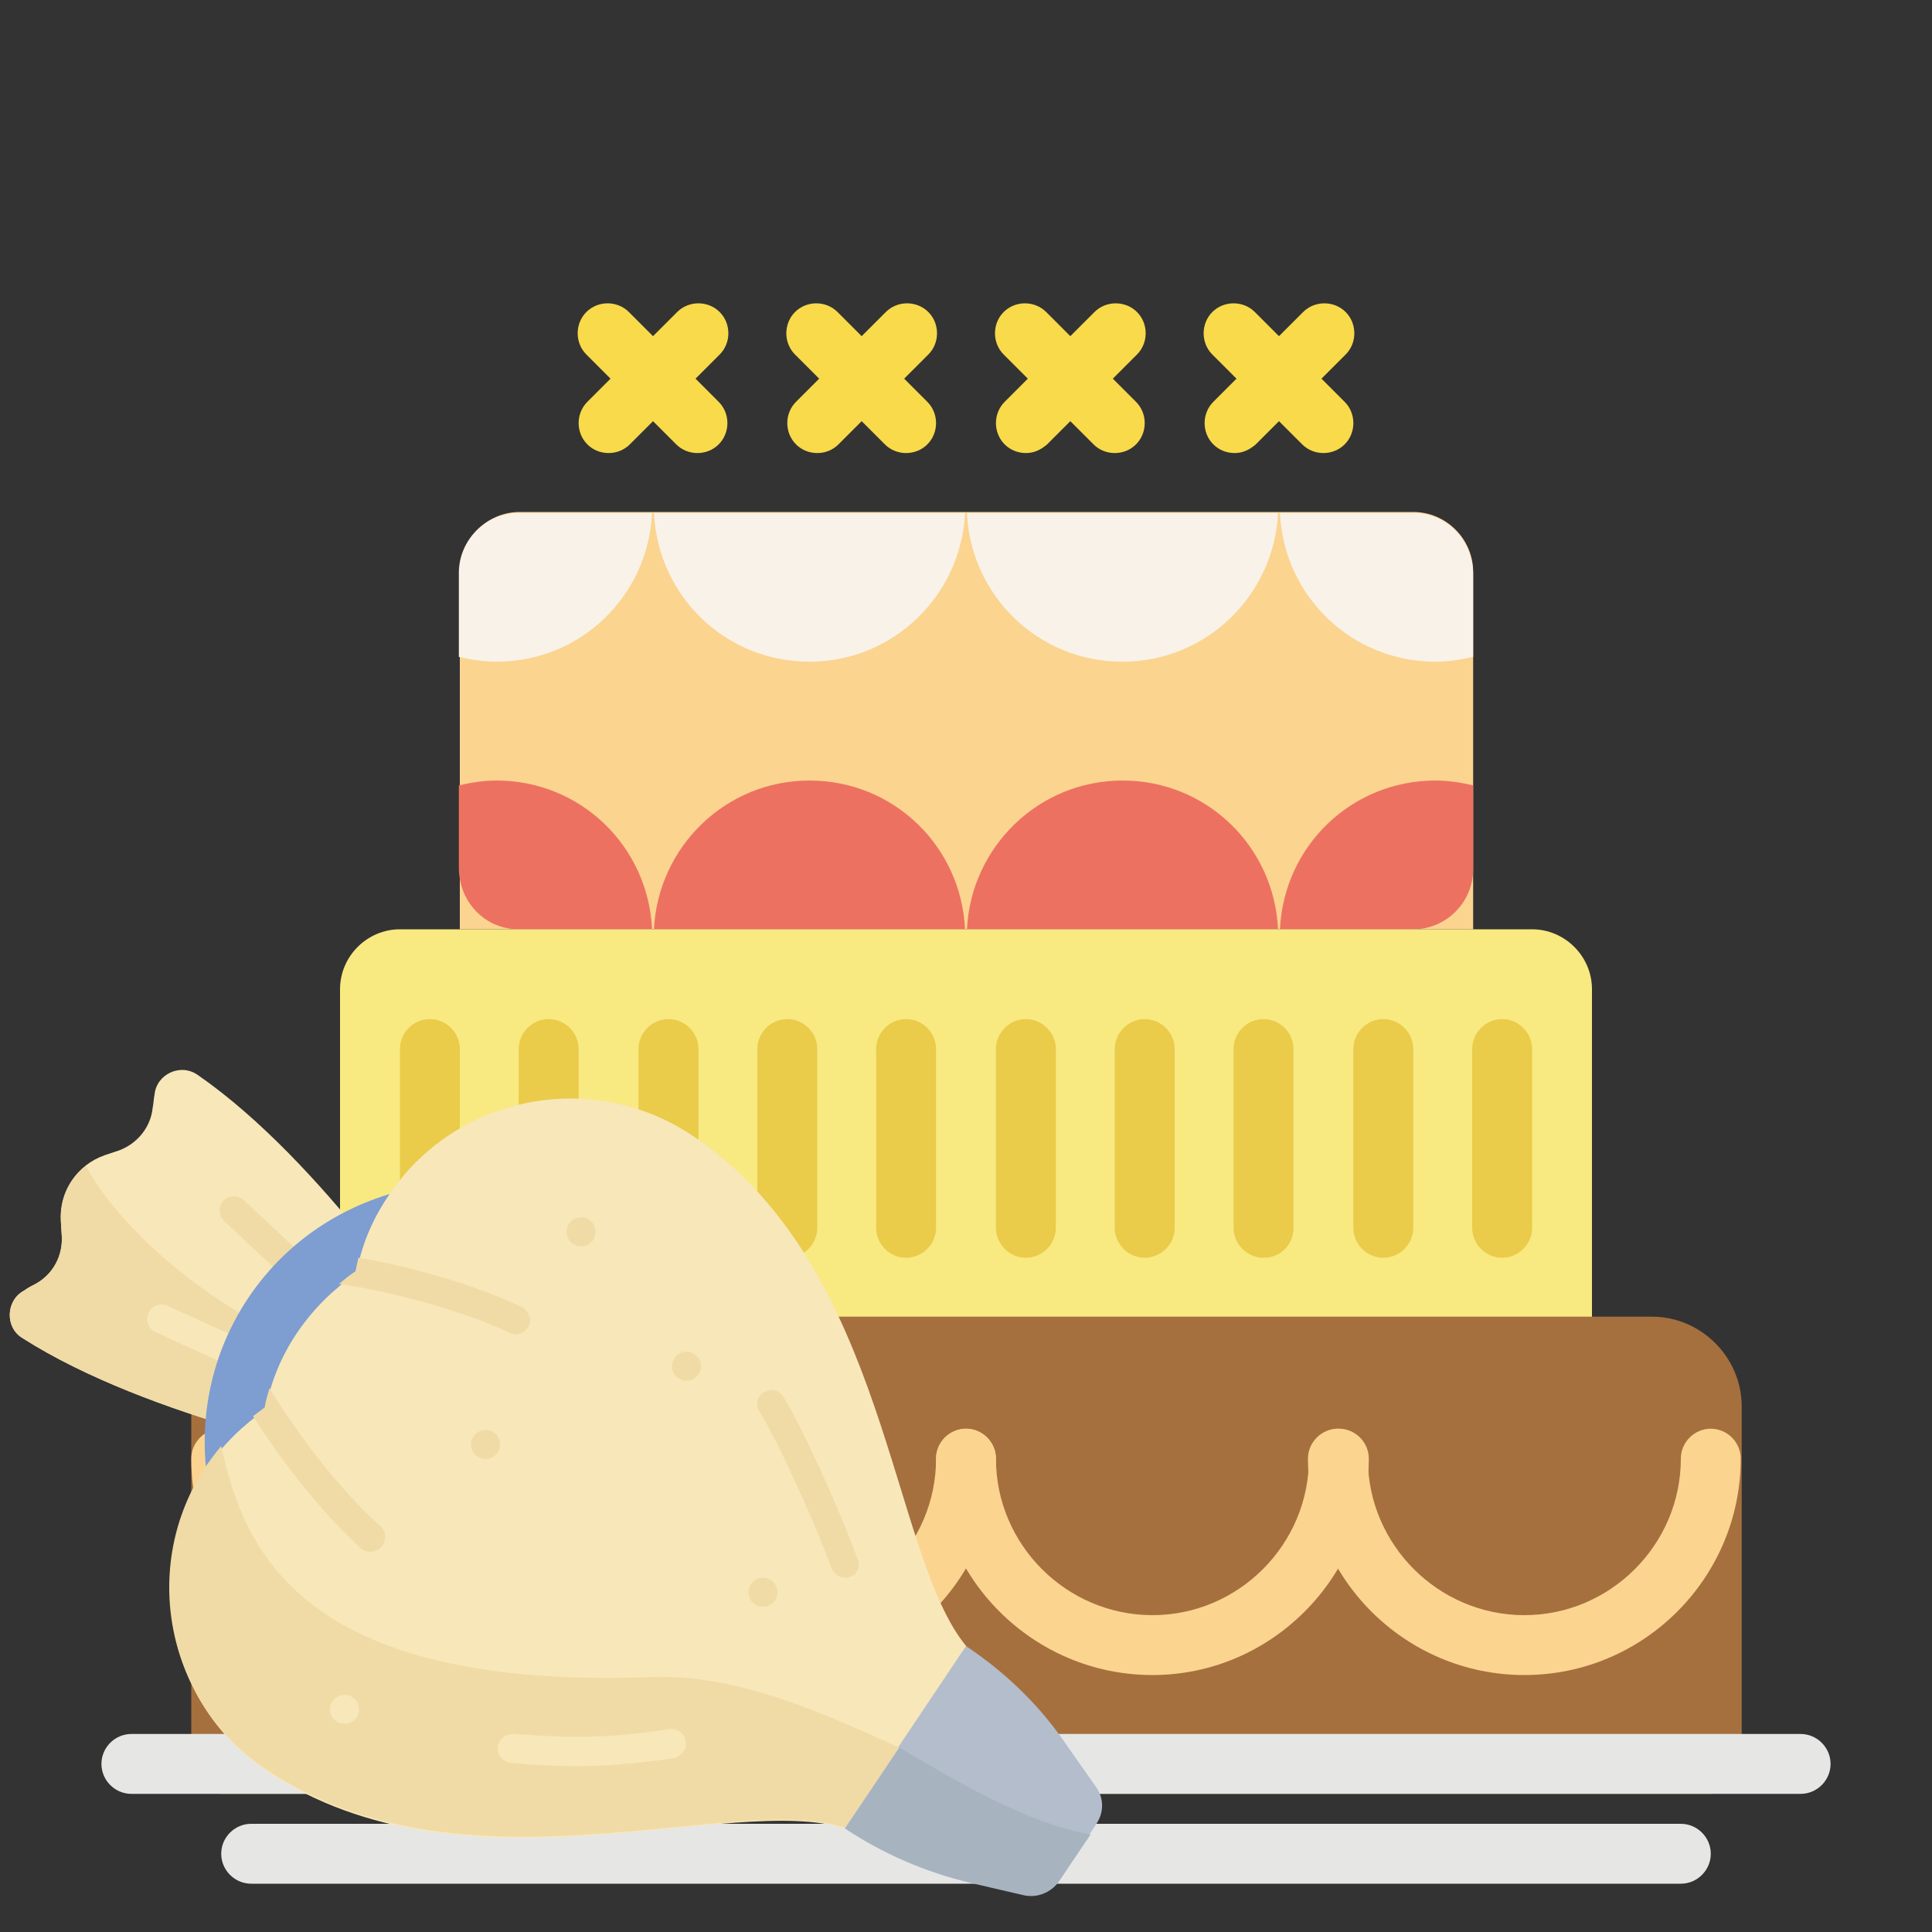 <?xml version="1.0" encoding="utf-8"?>
<!-- Generator: Adobe Illustrator 19.2.0, SVG Export Plug-In . SVG Version: 6.00 Build 0)  -->
<svg version="1.1" id="Layer_1" xmlns="http://www.w3.org/2000/svg" xmlns:xlink="http://www.w3.org/1999/xlink" x="0px" y="0px"
	 viewBox="0 0 200 200" style="enable-background:new 0 0 200 200;" xml:space="preserve">
<rect x="0" y="0" width="200" height="200" fill="#333333" stroke="none"/>
<style type="text/css">
	.st0{fill:#FBD490;}
	.st1{fill:#F9F2E8;}
	.st2{fill:#ED7161;}
	.st3{fill:#F8DA4A;}
	.st4{fill:#F8E981;}
	.st5{fill:#EACB4A;}
	.st6{fill:#A5703E;}
	.st7{fill:#E6E6E5;}
	.st8{fill:#F8E7B9;}
	.st9{fill:#F0DBA6;}
	.st10{fill:#7E9DD1;}
	.st11{fill:#B3BDCC;}
	.st12{fill:#A8B3C0;}
</style>
<g id="Cakes">
	<g>
		<path class="st0" d="M152.4,96.2H47.6v-37c0-3.4,2.8-6.2,6.2-6.2h92.5c3.4,0,6.2,2.8,6.2,6.2v37H152.4z"/>
		<g>
			<path class="st1" d="M146.3,53.1h-13.8c0.4,8.6,7.4,15.4,16.1,15.4c1.3,0,2.6-0.2,3.9-0.5v-8.7C152.4,55.8,149.7,53.1,146.3,53.1
				z"/>
			<path class="st1" d="M51.4,68.5c8.7,0,15.7-6.8,16.1-15.4H53.7c-3.4,0-6.2,2.8-6.2,6.2V68C48.8,68.3,50.1,68.5,51.4,68.5z"/>
			<path class="st1" d="M99.9,53.1H67.7c0.4,8.6,7.4,15.4,16.1,15.4S99.5,61.6,99.9,53.1z"/>
			<path class="st1" d="M132.3,53.1h-32.2c0.4,8.6,7.4,15.4,16.1,15.4S131.9,61.6,132.3,53.1z"/>
		</g>
		<g>
			<path class="st2" d="M53.7,96.2h13.8c-0.4-8.6-7.4-15.4-16.1-15.4c-1.3,0-2.6,0.2-3.9,0.5V90C47.6,93.5,50.3,96.2,53.7,96.2z"/>
			<path class="st2" d="M148.6,80.8c-8.7,0-15.7,6.8-16.1,15.4h13.8c3.4,0,6.2-2.8,6.2-6.2v-8.7C151.2,81,149.9,80.8,148.6,80.8z"/>
			<path class="st2" d="M100.1,96.2h32.2c-0.4-8.6-7.4-15.4-16.1-15.4S100.5,87.7,100.1,96.2z"/>
			<path class="st2" d="M67.7,96.2h32.2c-0.4-8.6-7.4-15.4-16.1-15.4S68.1,87.7,67.7,96.2z"/>
		</g>
		<path class="st3" d="M63,46.9c-0.8,0-1.6-0.3-2.2-0.9c-1.2-1.2-1.2-3.2,0-4.4l9.3-9.3c1.2-1.2,3.2-1.2,4.4,0
			c1.2,1.2,1.2,3.2,0,4.4L65.2,46C64.6,46.6,63.8,46.9,63,46.9z"/>
		<path class="st3" d="M84.6,46.9c-0.8,0-1.6-0.3-2.2-0.9c-1.2-1.2-1.2-3.2,0-4.4l9.3-9.3c1.2-1.2,3.2-1.2,4.4,0
			c1.2,1.2,1.2,3.2,0,4.4L86.8,46C86.2,46.6,85.4,46.9,84.6,46.9z"/>
		<path class="st3" d="M106.2,46.9c-0.8,0-1.6-0.3-2.2-0.9c-1.2-1.2-1.2-3.2,0-4.4l9.3-9.3c1.2-1.2,3.2-1.2,4.4,0
			c1.2,1.2,1.2,3.2,0,4.4l-9.3,9.3C107.7,46.6,107,46.9,106.2,46.9z"/>
		<path class="st3" d="M127.8,46.9c-0.8,0-1.6-0.3-2.2-0.9c-1.2-1.2-1.2-3.2,0-4.4l9.3-9.3c1.2-1.2,3.2-1.2,4.4,0s1.2,3.2,0,4.4
			L130,46C129.3,46.6,128.6,46.9,127.8,46.9z"/>
		<path class="st3" d="M137,46.9c-0.8,0-1.6-0.3-2.2-0.9l-9.3-9.3c-1.2-1.2-1.2-3.2,0-4.4s3.2-1.2,4.4,0l9.3,9.3
			c1.2,1.2,1.2,3.2,0,4.4C138.6,46.6,137.8,46.9,137,46.9z"/>
		<path class="st3" d="M115.4,46.9c-0.8,0-1.6-0.3-2.2-0.9l-9.3-9.3c-1.2-1.2-1.2-3.2,0-4.4s3.2-1.2,4.4,0l9.3,9.3
			c1.2,1.2,1.2,3.2,0,4.4C117,46.6,116.2,46.9,115.4,46.9z"/>
		<path class="st3" d="M93.8,46.9c-0.8,0-1.6-0.3-2.2-0.9l-9.3-9.3c-1.2-1.2-1.2-3.2,0-4.4s3.2-1.2,4.4,0l9.3,9.3
			c1.2,1.2,1.2,3.2,0,4.4C95.4,46.6,94.6,46.9,93.8,46.9z"/>
		<path class="st3" d="M72.2,46.9c-0.8,0-1.6-0.3-2.2-0.9l-9.3-9.3c-1.2-1.2-1.2-3.2,0-4.4s3.2-1.2,4.4,0l9.3,9.3
			c1.2,1.2,1.2,3.2,0,4.4C73.8,46.6,73,46.9,72.2,46.9z"/>
		<path class="st4" d="M164.8,139.4H35.2v-37c0-3.4,2.8-6.2,6.2-6.2h117.2c3.4,0,6.2,2.8,6.2,6.2V139.4z"/>
		<path class="st5" d="M44.5,130.2c-1.7,0-3.1-1.4-3.1-3.1v-18.5c0-1.7,1.4-3.1,3.1-3.1c1.7,0,3.1,1.4,3.1,3.1v18.5
			C47.6,128.8,46.2,130.2,44.5,130.2z"/>
		<path class="st5" d="M56.8,130.2c-1.7,0-3.1-1.4-3.1-3.1v-18.5c0-1.7,1.4-3.1,3.1-3.1s3.1,1.4,3.1,3.1v18.5
			C59.9,128.8,58.5,130.2,56.8,130.2z"/>
		<path class="st5" d="M69.2,130.2c-1.7,0-3.1-1.4-3.1-3.1v-18.5c0-1.7,1.4-3.1,3.1-3.1s3.1,1.4,3.1,3.1v18.5
			C72.2,128.8,70.9,130.2,69.2,130.2z"/>
		<path class="st5" d="M81.5,130.2c-1.7,0-3.1-1.4-3.1-3.1v-18.5c0-1.7,1.4-3.1,3.1-3.1s3.1,1.4,3.1,3.1v18.5
			C84.6,128.8,83.2,130.2,81.5,130.2z"/>
		<path class="st5" d="M93.8,130.2c-1.7,0-3.1-1.4-3.1-3.1v-18.5c0-1.7,1.4-3.1,3.1-3.1s3.1,1.4,3.1,3.1v18.5
			C96.9,128.8,95.5,130.2,93.8,130.2z"/>
		<path class="st5" d="M106.2,130.2c-1.7,0-3.1-1.4-3.1-3.1v-18.5c0-1.7,1.4-3.1,3.1-3.1s3.1,1.4,3.1,3.1v18.5
			C109.3,128.8,107.9,130.2,106.2,130.2z"/>
		<path class="st5" d="M118.5,130.2c-1.7,0-3.1-1.4-3.1-3.1v-18.5c0-1.7,1.4-3.1,3.1-3.1s3.1,1.4,3.1,3.1v18.5
			C121.6,128.8,120.2,130.2,118.5,130.2z"/>
		<path class="st5" d="M130.8,130.2c-1.7,0-3.1-1.4-3.1-3.1v-18.5c0-1.7,1.4-3.1,3.1-3.1s3.1,1.4,3.1,3.1v18.5
			C133.9,128.8,132.6,130.2,130.8,130.2z"/>
		<path class="st5" d="M143.2,130.2c-1.7,0-3.1-1.4-3.1-3.1v-18.5c0-1.7,1.4-3.1,3.1-3.1s3.1,1.4,3.1,3.1v18.5
			C146.3,128.8,144.9,130.2,143.2,130.2z"/>
		<path class="st5" d="M155.5,130.2c-1.7,0-3.1-1.4-3.1-3.1v-18.5c0-1.7,1.4-3.1,3.1-3.1c1.7,0,3.1,1.4,3.1,3.1v18.5
			C158.6,128.8,157.2,130.2,155.5,130.2z"/>
		<g>
			<path class="st6" d="M177.1,182.6H22.9v-37c0-3.4,2.8-6.2,6.2-6.2H171c3.4,0,6.2,2.8,6.2,6.2L177.1,182.6L177.1,182.6z"/>
			<path class="st6" d="M177.1,185.7H22.9c-1.7,0-3.1-1.4-3.1-3.1v-37c0-5.1,4.2-9.3,9.3-9.3H171c5.1,0,9.3,4.2,9.3,9.3v37
				C180.2,184.3,178.8,185.7,177.1,185.7z M26,179.5h148v-33.9c0-1.7-1.4-3.1-3.1-3.1H29c-1.7,0-3.1,1.4-3.1,3.1v33.9H26z"/>
		</g>
		<path class="st0" d="M42.2,173.4c-12.3,0-22.4-10-22.4-22.4c0-1.7,1.4-3.1,3.1-3.1s3.1,1.4,3.1,3.1c0,8.9,7.3,16.2,16.2,16.2
			s16.2-7.3,16.2-16.2c0-1.7,1.4-3.1,3.1-3.1c1.7,0,3.1,1.4,3.1,3.1C64.5,163.3,54.5,173.4,42.2,173.4z"/>
		<path class="st0" d="M80.7,173.4c-12.3,0-22.4-10-22.4-22.4c0-1.7,1.4-3.1,3.1-3.1c1.7,0,3.1,1.4,3.1,3.1
			c0,8.9,7.3,16.2,16.2,16.2s16.2-7.3,16.2-16.2c0-1.7,1.4-3.1,3.1-3.1s3.1,1.4,3.1,3.1C103.1,163.3,93.1,173.4,80.7,173.4z"/>
		<path class="st0" d="M119.3,173.4c-12.3,0-22.4-10-22.4-22.4c0-1.7,1.4-3.1,3.1-3.1s3.1,1.4,3.1,3.1c0,8.9,7.3,16.2,16.2,16.2
			s16.2-7.3,16.2-16.2c0-1.7,1.4-3.1,3.1-3.1s3.1,1.4,3.1,3.1C141.6,163.3,131.6,173.4,119.3,173.4z"/>
		<path class="st0" d="M157.8,173.4c-12.3,0-22.4-10-22.4-22.4c0-1.7,1.4-3.1,3.1-3.1s3.1,1.4,3.1,3.1c0,8.9,7.3,16.2,16.2,16.2
			S174,159.9,174,151c0-1.7,1.4-3.1,3.1-3.1c1.7,0,3.1,1.4,3.1,3.1C180.2,163.3,170.2,173.4,157.8,173.4z"/>
		<path class="st7" d="M186.4,185.7H13.6c-1.7,0-3.1-1.4-3.1-3.1s1.4-3.1,3.1-3.1h172.8c1.7,0,3.1,1.4,3.1,3.1
			S188.1,185.7,186.4,185.7z"/>
		<path class="st7" d="M174,195H26c-1.7,0-3.1-1.4-3.1-3.1s1.4-3.1,3.1-3.1h148c1.7,0,3.1,1.4,3.1,3.1S175.7,195,174,195z"/>
	</g>
</g>
<g id="Pastries">
	<path class="st8" d="M45.4,138.7c0,0-11.9-18.4-24.9-27.4c-1.8-1.3-4.3-0.1-4.5,2c-0.1,0.5-0.1,0.9-0.2,1.4c-0.2,2-1.6,3.7-3.5,4.4
		l-1.5,0.5c-2.8,1-4.7,3.7-4.5,6.8l0.1,1.6c0.1,2-0.9,3.9-2.7,4.9c-0.4,0.2-0.8,0.4-1.2,0.7c-1.9,1-2,3.8-0.2,4.9
		C15.6,147,37.2,151,37.2,151L45.4,138.7z"/>
	<path class="st9" d="M43.1,142.2c-15.4-1.3-29.9-13.4-34.2-21.5c-1.7,1.3-2.7,3.4-2.6,5.7l0.1,1.6c0.1,2-0.9,3.9-2.7,4.9
		c-0.4,0.2-0.8,0.4-1.2,0.7c-1.9,1-2,3.8-0.2,4.9C15.6,147,37.2,151,37.2,151L43.1,142.2z"/>
	<path class="st8" d="M24.9,141.6c-0.3,0.1-0.6,0-0.9-0.1l-7.9-3.6c-0.7-0.3-1.1-1.2-0.7-2c0.3-0.7,1.2-1.1,2-0.7l7.9,3.6
		c0.7,0.3,1.1,1.2,0.7,2C25.8,141.2,25.4,141.5,24.9,141.6z"/>
	<path class="st9" d="M30.8,132.7c-0.5,0.1-0.9,0-1.3-0.4l-6.3-5.9c-0.6-0.6-0.6-1.5-0.1-2.1c0.6-0.6,1.5-0.6,2.1-0.1l6.3,5.9
		c0.6,0.6,0.6,1.5,0.1,2.1C31.4,132.5,31.1,132.7,30.8,132.7z"/>
	
		<ellipse transform="matrix(0.555 -0.832 0.832 0.555 -103.026 108.182)" class="st10" cx="49.6" cy="150.4" rx="27.6" ry="28.8"/>
	<path class="st8" d="M87.5,189.3l12.6-18.8c-8-9.5-8.1-39.4-28.5-53c-10.4-6.9-24.5-4.1-31.4,6.3c-1.7,2.5-2.8,5.2-3.3,8
		c-2.3,1.6-4.4,3.6-6.1,6.1c-1.7,2.5-2.8,5.2-3.3,8c-2.3,1.6-4.4,3.6-6.1,6.1c-6.9,10.4-4.1,24.5,6.3,31.4
		C48.1,197,75.7,185.5,87.5,189.3z"/>
	<path class="st11" d="M109.6,194.7l3.9-5.9c0.8-1.2,0.8-2.7-0.1-3.9l-3.3-4.7c-2.7-3.9-6.2-7.2-10.1-9.8l0,0l-12.6,18.8l0,0
		c3.9,2.6,8.3,4.5,12.9,5.6l5.6,1.3C107.4,196.4,108.8,195.9,109.6,194.7z"/>
	<g>
		<path class="st9" d="M52.8,138c0.3,0.1,0.6,0.2,0.9,0.1c0.4-0.1,0.8-0.4,1-0.8c0.4-0.7,0-1.6-0.7-2c-4.6-2.2-11.4-4.2-16.9-5.1
			c-0.1,0.5-0.2,0.9-0.3,1.4c-0.6,0.4-1.1,0.8-1.7,1.3C40.4,133.7,47.8,135.6,52.8,138z"/>
		<path class="st9" d="M37.4,160.3c0.4,0.3,0.8,0.4,1.3,0.3c0.3-0.1,0.6-0.2,0.8-0.5c0.5-0.6,0.5-1.5-0.1-2.1
			c-4.2-3.7-8.8-9.8-11.5-14.3c-0.2,0.7-0.4,1.3-0.5,2c-0.4,0.3-0.8,0.6-1.2,0.9C29.2,151.4,33.6,156.9,37.4,160.3z"/>
		<path class="st9" d="M93.1,180.9c-6.6-2.9-16.1-7.6-25.5-7.3C31,175,25.2,160.3,22.9,149.7c-0.6,0.7-1.1,1.4-1.6,2.1
			c-6.9,10.4-4.1,24.5,6.3,31.4c20.5,13.7,48.1,2.2,59.9,6L93.1,180.9z"/>
		<path class="st9" d="M87.8,163.3c-0.7,0.1-1.4-0.2-1.7-0.9c-1.7-4.7-5.5-13.1-7.5-16.3c-0.4-0.7-0.2-1.6,0.5-2s1.6-0.2,2,0.5
			c2.2,3.6,6.2,12.6,7.7,16.9C89.1,162.3,88.7,163.1,87.8,163.3C87.9,163.3,87.8,163.3,87.8,163.3z"/>
	</g>
	<path class="st8" d="M69.8,182C69.7,182,69.7,182,69.8,182c-7,1-10.8,1-16.9,0.5c-0.8-0.1-1.4-0.8-1.4-1.6c0.1-0.8,0.8-1.4,1.6-1.4
		c5.9,0.4,9.5,0.5,16.2-0.5c0.8-0.1,1.6,0.4,1.7,1.3C71.1,181.1,70.5,181.8,69.8,182z"/>
	<path class="st12" d="M93.1,180.9L93.1,180.9l-5.6,8.4l0,0c3.9,2.6,8.3,4.5,12.9,5.6l5.6,1.3c1.4,0.3,2.8-0.3,3.6-1.4l3.3-4.9
		C106.3,188.8,98.3,184,93.1,180.9z"/>
	<g>
		<ellipse transform="matrix(0.981 -0.196 0.196 0.981 -26.299 16.629)" class="st9" cx="71" cy="141.4" rx="1.5" ry="1.5"/>
		
			<ellipse transform="matrix(0.981 -0.196 0.196 0.981 -23.79 14.225)" class="st9" cx="60.1" cy="127.5" rx="1.5" ry="1.5"/>
		<ellipse transform="matrix(0.981 -0.196 0.196 0.981 -28.286 12.712)" class="st9" cx="50.2" cy="149.5" rx="1.5" ry="1.5"/>
	</g>
	<ellipse transform="matrix(0.981 -0.196 0.196 0.981 -33.93 10.388)" class="st8" cx="35.6" cy="176.9" rx="1.5" ry="1.5"/>
	<ellipse transform="matrix(0.981 -0.196 0.196 0.981 -30.727 18.625)" class="st9" cx="78.9" cy="164.8" rx="1.5" ry="1.5"/>
</g>
</svg>

